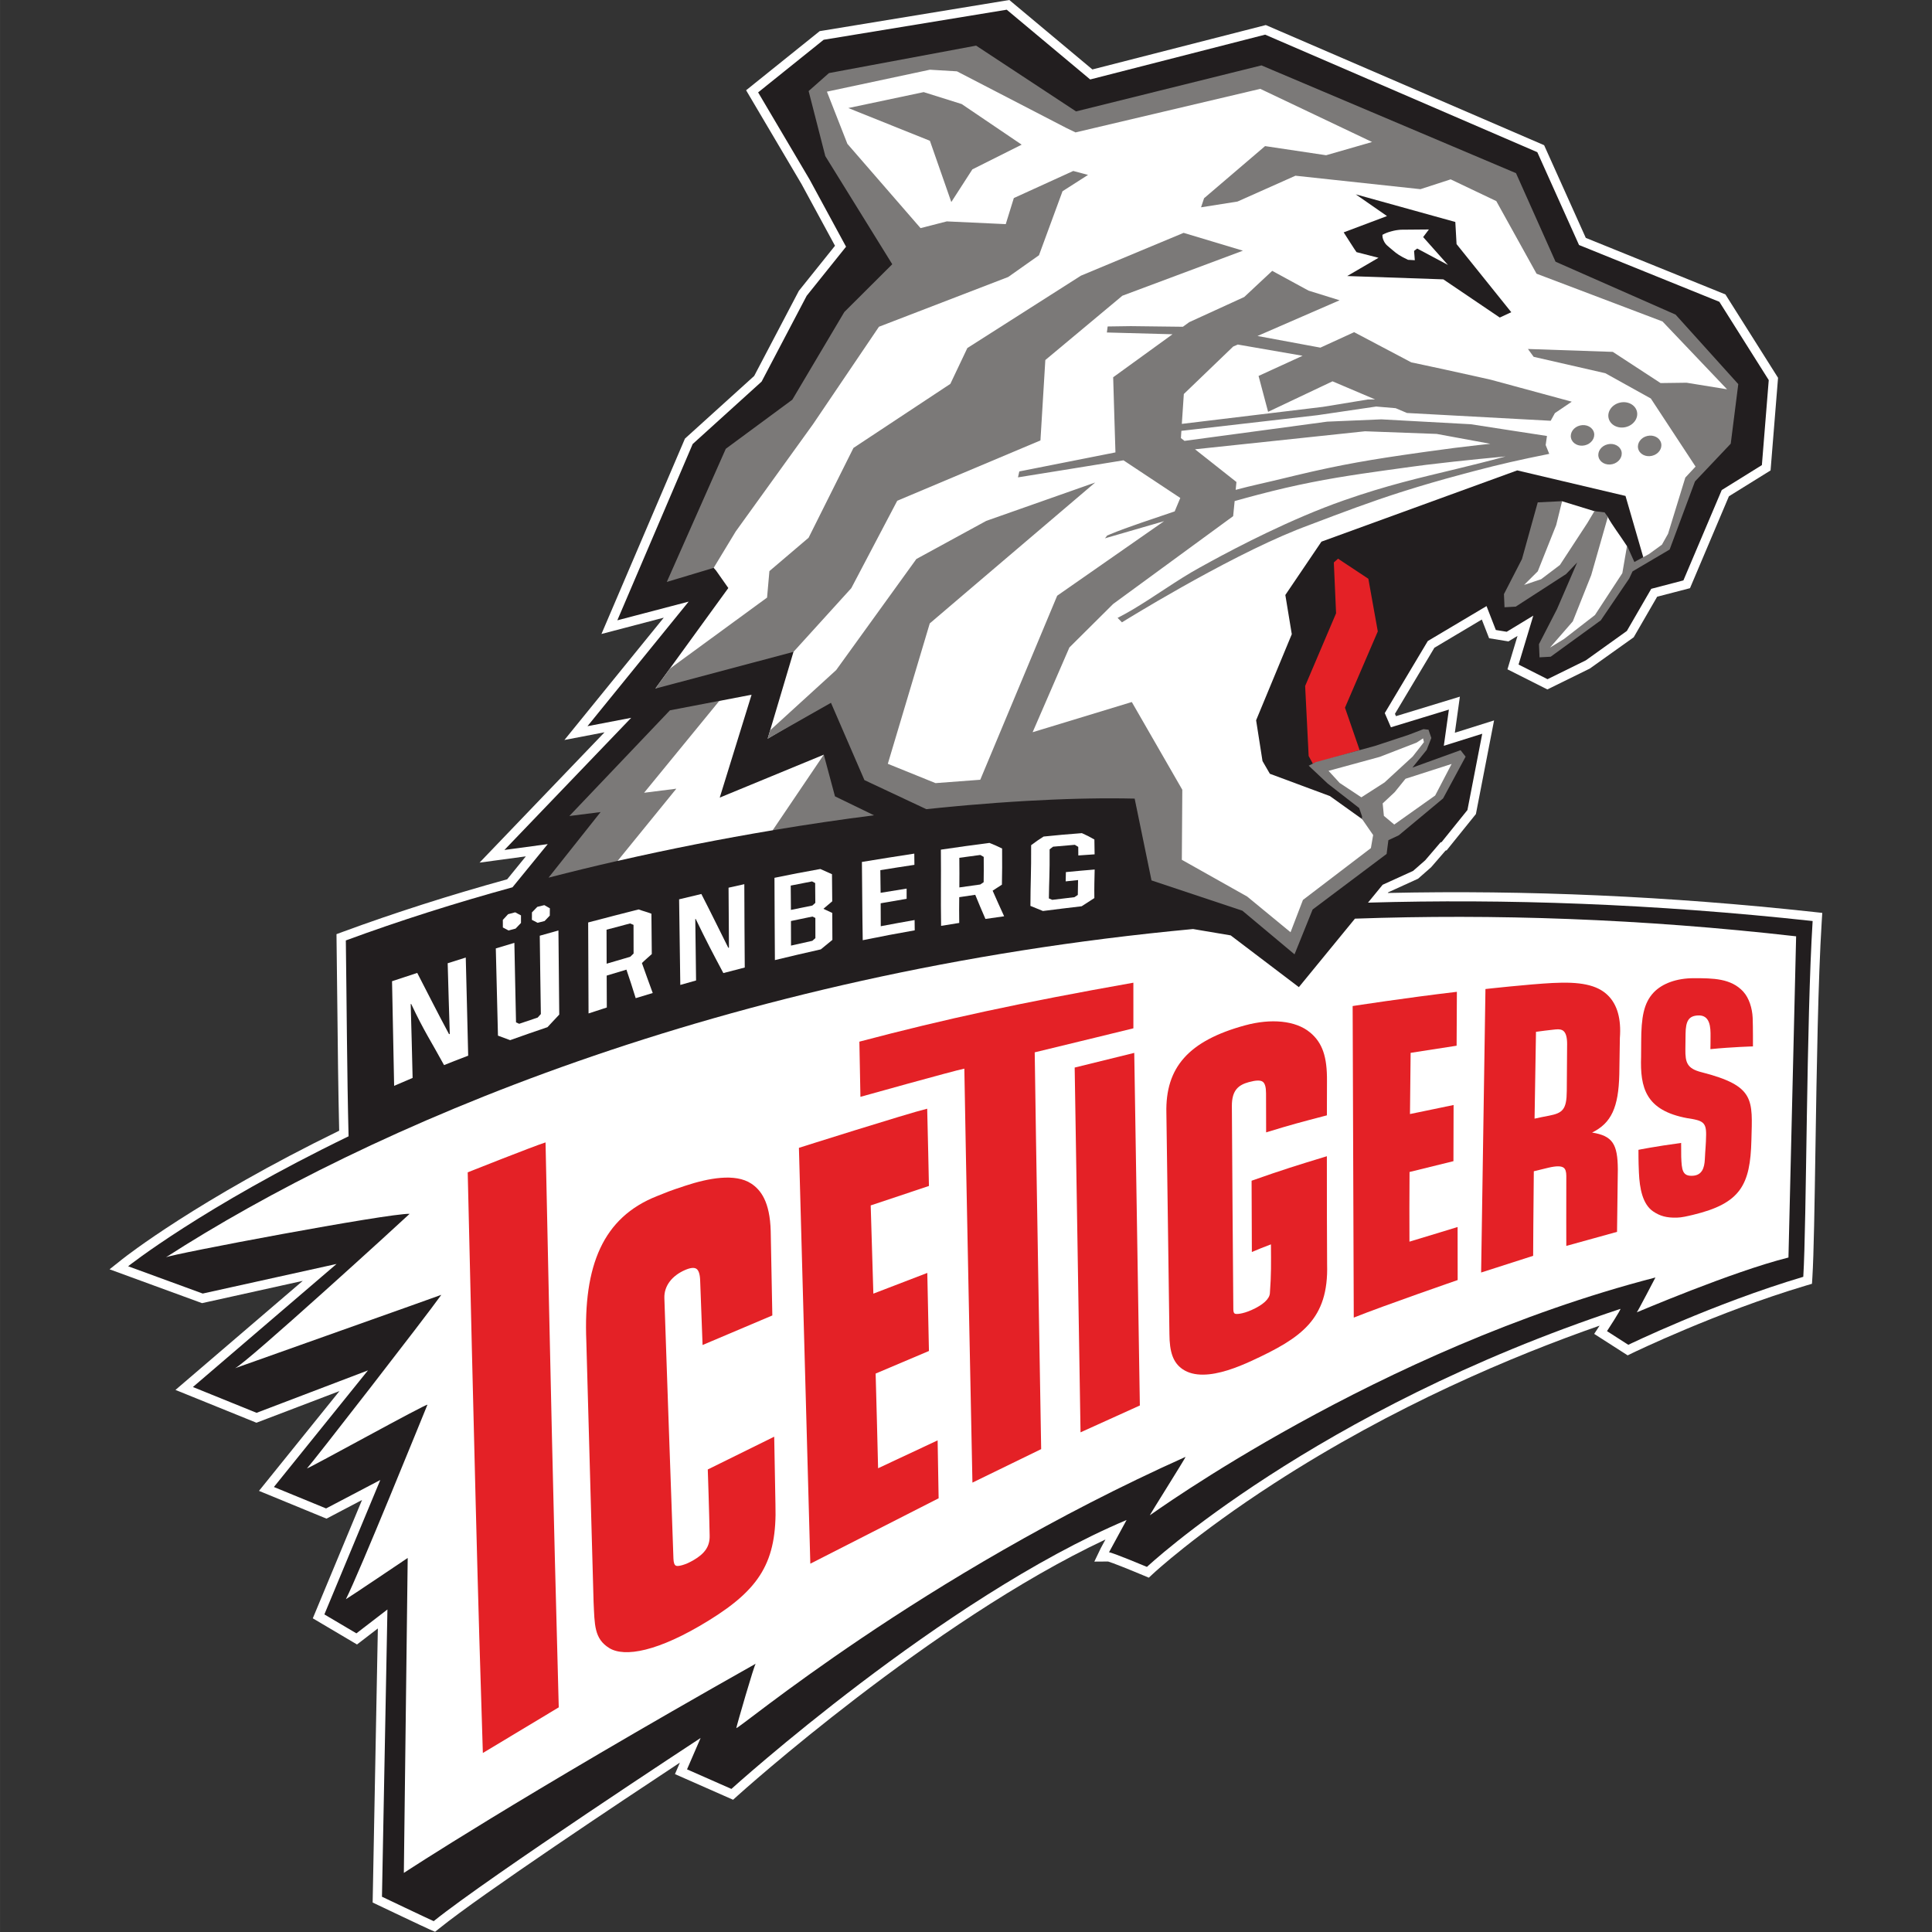 <?xml version="1.0" encoding="UTF-8" standalone="no"?>
<!-- Creator: CorelDRAW 2019 (64-Bit) -->

<svg
   xml:space="preserve"
   width="200"
   height="200"
   version="1.1"
   style="clip-rule:evenodd;fill-rule:evenodd;image-rendering:optimizeQuality;shape-rendering:geometricPrecision;text-rendering:geometricPrecision"
   viewBox="0 0 52.831 52.832"
   id="svg1961"
   sodipodi:docname="logo_NIT.svg"
   inkscape:version="1.1 (c68e22c387, 2021-05-23)"
   xmlns:inkscape="http://www.inkscape.org/namespaces/inkscape"
   xmlns:sodipodi="http://sodipodi.sourceforge.net/DTD/sodipodi-0.dtd"
   xmlns="http://www.w3.org/2000/svg"
   xmlns:svg="http://www.w3.org/2000/svg"><rect x="0" y="0" width="52.831" height="52.832" fill="#333333" stroke="none"/><sodipodi:namedview
   id="namedview1963"
   pagecolor="#ffffff"
   bordercolor="#666666"
   borderopacity="1.0"
   inkscape:pageshadow="2"
   inkscape:pageopacity="0.0"
   inkscape:pagecheckerboard="0"
   inkscape:document-units="mm"
   showgrid="false"
   units="px"
   inkscape:zoom="1.1898842"
   inkscape:cx="309.694"
   inkscape:cy="350.03406"
   inkscape:window-width="1920"
   inkscape:window-height="1017"
   inkscape:window-x="-8"
   inkscape:window-y="-8"
   inkscape:window-maximized="1"
   inkscape:current-layer="Layer_x0020_1" />
 <defs
   id="defs1870">
  <style
   type="text/css"
   id="style1868">
   <![CDATA[
    .fil3 {fill:#E42126}
    .fil2 {fill:#7B7978}
    .fil1 {fill:#221E1F}
    .fil0 {fill:white}
   ]]>
  </style>
 </defs>
 <g
   id="Layer_x0020_1"
   inkscape:label="Layer 1"
   inkscape:groupmode="layer">
  <g
   id="_992017088"
   transform="matrix(0.286,0,0,0.286,2.995,2.826294e-5)">
   <path
   class="fil0"
   d="m 162.93,87.195 c -13.769,-1.501 -27.458,-2.109 -40.715,-1.814 l 0.053,-0.066 2.845,-1.296 1.251,-1.099 1.376,-1.591 0.11,-0.029 2.794,-3.465 1.737,-8.952 -3.751,1.18 0.482,-3.453 -6.11,1.865 -0.098,-0.224 3.771,-6.315 4.534,-2.699 0.698,1.79 1.849,0.301 0.868,-0.525 -0.963,3.193 3.816,1.925 4.054,-1.993 4.201,-2.994 2.243,-3.879 3.14,-0.816 3.721,-8.786 3.983,-2.473 0.715,-8.856 -5.031,-7.971 -13.352,-5.407 -3.984,-8.863 L 110.556,2.395 93.974,6.64 86.032,-1e-4 l -17.901,2.94 -0.23,0.036 -7.036,5.654 5.299,8.97 3.2,5.898 -3.455,4.309 -4.272,8.139 -6.619,5.99 -7.984,18.682 5.958,-1.561 -9.5,11.696 3.837,-0.736 -11.952,12.462 4.427,-0.599 -1.784,2.192 c -5.532,1.528 -10.822,3.221 -15.739,5.032 l -0.581,0.214 0.006,0.62 c 0.03,1.996 0.051,4.042 0.072,6.104 0.042,4.024 0.087,8.178 0.179,12.068 -13.54,6.617 -20.442,12.051 -20.731,12.28 l -1.224,0.974 8.842,3.236 9.628,-2.13 -12.169,10.427 7.742,3.137 7.939,-3.026 -7.695,9.542 6.456,2.655 3.396,-1.784 -4.707,11.314 4.227,2.502 1.993,-1.532 -0.497,26.203 0.509,0.244 c 0.182,0.087 4.43,2.109 4.975,2.347 l 0.485,0.209 0.414,-0.331 c 4.063,-3.28 17.436,-12.175 22.995,-15.845 l -0.474,1.099 5.559,2.452 0.423,-0.382 c 0.191,-0.173 18.5,-16.662 35.182,-24.503 -0.295,0.539 -0.423,0.777 -0.459,0.849 l -0.605,1.266 1.317,-0.009 c 0.4,0.113 2.02,0.76 3.367,1.326 l 0.524,0.22 0.417,-0.387 c 0.039,-0.039 4.054,-3.774 11.57,-8.636 11.472,-7.421 22.902,-12.211 31.113,-15.074 -0.009,0.015 -0.021,0.033 -0.03,0.048 l -0.486,0.739 3.201,2.053 0.441,-0.215 c 0.079,-0.038 8.123,-3.929 16.596,-6.455 l 0.586,-0.173 0.039,-0.611 c 0.137,-2.199 0.209,-6.906 0.294,-12.36 0.119,-7.588 0.255,-16.191 0.599,-21.655 l 0.053,-0.837 -0.833,-0.091 z"
   id="path1873" />
   <path
   class="fil1"
   d="m 120.33,86.303 1.397,-1.707 2.913,-1.326 1.156,-1.013 1.469,-1.716 0.098,-0.024 2.472,-3.068 1.415,-7.293 -3.673,1.153 0.485,-3.462 -5.544,1.692 -0.587,-1.358 4.114,-6.89 5.616,-3.34 0.89,2.285 1.04,0.17 2.542,-1.543 -1.409,4.677 2.77,1.4 3.661,-1.802 3.923,-2.809 2.333,-4.03 3.074,-0.804 3.665,-8.639 3.839,-2.386 0.656,-8.127 -4.722,-7.487 -13.418,-5.43 -3.988,-8.875 L 110.492,3.313 93.764,7.598 85.784,0.928 68.279,3.803 62.014,8.834 l 4.921,8.329 3.486,6.426 -3.765,4.695 -4.308,8.201 -6.592,5.971 -7.204,16.855 6.819,-1.787 -9.673,11.91 4.18,-0.801 -12.122,12.636 4.141,-0.56 -3.369,4.129 c -5.407,1.486 -10.769,3.179 -15.935,5.082 0.083,6.113 0.11,12.72 0.262,18.727 C 8.906,115.409 1.777,121.073 1.777,121.073 l 7.132,2.609 12.797,-2.83 -13.734,11.767 6.086,2.467 10.65,-4.057 -8.993,11.15 4.99,2.05 5.183,-2.72 -5.347,12.852 3.062,1.811 2.967,-2.282 -0.522,27.464 c 0,0 4.406,2.1 4.945,2.336 5.243,-4.23 25.522,-17.514 25.522,-17.514 l -1.299,3 4.243,1.871 c 0,0 20.186,-18.273 37.786,-25.715 0.012,-0.003 -1.588,2.898 -1.681,3.089 0.295,0 3.626,1.397 3.626,1.397 0,0 15.98,-14.984 45.261,-24.667 0.149,-0.051 -1.273,2.124 -1.273,2.124 l 2.038,1.308 c 0,0 8.09,-3.929 16.73,-6.503 0.319,-5.16 0.296,-24.523 0.894,-34.017 -15.208,-1.657 -29.382,-2.139 -42.514,-1.758 l 10e-4,-10e-4 z"
   id="path1875" />
   <path
   class="fil0"
   d="m 48.581,82.315 c 5.014,-1.147 9.992,-2.122 14.824,-2.929 l 2.898,-1.504 1.183,-2.413 0.638,-1.209 0.167,-2.1 -9.947,4.102 3.044,-9.836 -3.083,0.593 -3.545,1.969 -2.237,2.285 -2.413,4.659 0.468,0.736 -2.21,2.818 0.214,2.83 z"
   id="path1877" />
   <path
   class="fil2"
   d="m 73.092,77.953 -3.73,-1.811 -1.069,-3.986 -4.886,7.227 c 3.31,-0.554 6.548,-1.031 9.685,-1.43 z"
   id="path1879" />
   <path
   class="fil2"
   d="m 41.977,83.916 c 2.201,-0.569 4.406,-1.105 6.604,-1.606 l 5.613,-6.9 -3.083,0.39 7.194,-8.788 -4.725,0.906 -9.616,10.105 2.988,-0.378 -4.976,6.271 z"
   id="path1881" />
   <path
   class="fil0"
   d="m 145.626,54.138 c -0.125,0.14 -3.122,4.93 -3.122,4.93 l -5.056,3.542 0.935,-2.645 2.742,-7.016 -1.371,1.326 -5.219,2.437 1.583,-3.253 2.761,-5.535 3.176,0.977 c 0,0 1.067,0.387 1.186,0.515 0.435,0.799 1.12,1.68 1.832,2.774 0.23,0.441 0.566,1.942 0.554,1.947 v 0.001 z"
   id="path1883" />
   <path
   class="fil0"
   d="M 149.676,30.251 137.477,25.315 132.844,17.233 109.811,6.937 92.523,10.816 82.973,4.527 68.897,7.151 l -1.942,1.719 2.285,5.226 8.038,9.934 -6.909,5.964 -4.975,8.389 -6.36,4.695 -3.307,8.883 2.267,2.597 1.171,1.665 -6.977,9.613 10.597,-5.791 2.613,2.273 -2.473,8.311 6.286,-3.715 5.106,8.058 5.174,1.26 c 4.391,-0.426 8.651,-1.028 12.336,-1.129 l 6.244,-0.158 2.374,2.184 0.066,2.261 0.998,3.316 7.069,4.215 4.704,4.195 1.68,-4.186 7.063,-5.332 0.221,-1.505 -5.559,-3.977 -5.743,-2.133 -0.704,-1.215 -0.611,-3.9 3.411,-8.231 -0.617,-3.748 3.453,-5.1 18.72,-6.813 10.352,2.442 1.746,6.021 2.378,-1.028 2.453,-6.432 3.397,-3.655 0.629,-5.568 -5.876,-6.506 z"
   id="path1885" />
   <polygon
   class="fil2"
   points="96.842,28.275 89.475,34.425 89.008,42.111 75.316,47.879 70.922,56.237 65.396,62.326 52.19,65.839 53.567,63.938 62.869,57.137 63.093,54.605 66.838,51.417 71.13,42.828 80.392,36.705 82.019,33.278 92.88,26.358 102.696,22.265 108.368,23.969 "
   id="polygon1887" />
   <polygon
   class="fil2"
   points="81.48,9.95 87.212,13.832 82.499,16.194 80.485,19.318 78.439,13.462 70.636,10.33 77.843,8.808 "
   id="polygon1889" />
   <path
   class="fil2"
   d="m 147.029,41.685 c 0.607,-0.144 1.2,0.163 1.326,0.688 0.125,0.524 -0.264,1.067 -0.871,1.209 -0.605,0.147 -1.2,-0.163 -1.326,-0.688 -0.125,-0.524 0.263,-1.067 0.87,-1.209 z"
   id="path1891" />
   <path
   class="fil2"
   d="m 143.24,42.483 c 0.603,-0.145 1.197,0.163 1.325,0.685 0.126,0.528 -0.265,1.07 -0.869,1.213 -0.608,0.143 -1.201,-0.163 -1.326,-0.689 -0.124,-0.524 0.262,-1.065 0.871,-1.209 z"
   id="path1893" />
   <path
   class="fil2"
   d="m 140.607,40.681 c 0.609,-0.145 1.202,0.163 1.33,0.689 0.125,0.524 -0.266,1.067 -0.871,1.209 -0.607,0.145 -1.2,-0.163 -1.326,-0.689 -0.127,-0.524 0.262,-1.067 0.867,-1.209 z"
   id="path1895" />
   <path
   class="fil2"
   d="m 144.406,38.498 c 0.747,-0.179 1.478,0.203 1.635,0.846 0.152,0.646 -0.327,1.313 -1.072,1.492 -0.747,0.179 -1.48,-0.202 -1.636,-0.848 -0.154,-0.644 0.326,-1.312 1.073,-1.49 z"
   id="path1897" />
   <polygon
   class="fil2"
   points="110.14,6.252 134.478,16.556 138.259,25.023 149.735,30.081 155.731,36.728 155.01,42.421 151.59,46.034 149.168,52.543 145.621,54.634 145.304,55.311 142.587,59.312 137.795,62.791 136.728,62.851 136.674,61.591 138.399,58.237 140.327,53.779 139.266,54.891 134.449,58.004 133.38,58.063 133.326,56.803 135.051,53.449 136.556,48.033 138.885,47.92 138.321,50.205 136.561,54.625 135.253,55.928 136.88,55.382 138.677,54.021 141.295,50.017 141.977,48.873 142.948,48.992 143.261,49.422 141.67,54.993 139.909,59.413 137.73,61.919 139.075,61.093 142.024,58.808 144.644,54.804 145.096,52.182 145.797,53.735 147.19,52.978 148.429,52.081 149.017,51.035 150.667,45.662 151.647,44.613 147.369,38.102 143.017,35.685 136.165,34.117 135.62,33.368 143.733,33.644 148.3,36.627 150.787,36.594 154.657,37.222 148.484,30.736 136.443,26.17 132.593,19.226 128.23,17.149 125.34,18.088 113.39,16.801 107.85,19.27 104.364,19.822 104.653,18.955 110.486,13.97 116.322,14.843 120.716,13.577 110.027,8.495 92.362,12.66 91.462,12.225 81.023,6.82 78.437,6.666 68.592,8.764 70.549,13.754 77.544,21.812 80.052,21.168 85.691,21.43 86.463,18.937 92.144,16.347 93.559,16.723 91.119,18.284 88.867,24.407 85.929,26.482 73.567,31.242 67.257,40.568 59.875,50.81 57.763,54.296 53.282,55.642 58.922,42.911 65.282,38.217 70.257,29.831 74.839,25.264 68.437,14.924 66.843,8.707 68.786,6.988 82.858,4.363 92.412,10.652 "
   id="polygon1899" />
   <path
   class="fil1"
   d="m 119.155,18.582 9.521,2.642 0.119,2.116 5.231,6.512 -1.099,0.51 -5.398,-3.652 -9.188,-0.317 2.991,-1.745 c 0,0 -2.059,-0.528 -2.103,-0.54 -0.03,-0.009 -1.227,-1.891 -1.227,-1.891 l 4.141,-1.558 z"
   id="path1901" />
   <path
   class="fil0"
   d="m 125.6,22.667 2.371,2.666 -2.94,-1.57 -0.298,0.227 0.069,0.89 -0.649,-0.037 c -0.742,-0.349 -1.079,-0.579 -1.457,-0.912 -0.47,-0.411 -0.682,-0.51 -0.861,-0.905 -0.101,-0.218 -0.131,-0.349 -0.128,-0.575 0.286,-0.152 0.471,-0.227 0.814,-0.322 0.351,-0.096 0.566,-0.135 0.947,-0.165 l 2.681,-0.023 -0.548,0.727 z"
   id="path1903" />
   <polygon
   class="fil3"
   points="114.653,72.285 115.052,73.015 119.527,71.722 118.126,67.665 121.264,60.372 120.361,55.338 117.462,53.419 117.06,53.779 117.275,58.639 114.317,65.591 "
   id="polygon1905" />
   <path
   class="fil2"
   d="m 120.314,38.197 -4.308,0.706 -13.48,1.627 0.191,-2.857 4.722,-4.541 0.366,-0.157 0.072,-0.032 6.196,1.074 -4.21,1.928 0.912,3.432 6.158,-2.917 1.394,0.593 2.678,1.138 -0.691,0.006 z m -0.274,3.039 v 0 l 6.855,0.253 5.13,0.945 c -0.393,0.039 -0.786,0.083 -1.183,0.126 -1.474,0.161 -2.994,0.357 -4.862,0.619 -0.241,0.034 -0.473,0.066 -0.703,0.099 -4.552,0.643 -7.439,1.12 -11.827,2.169 -0.307,0.074 -0.622,0.149 -0.944,0.228 -1.894,0.465 -3.352,0.76 -4.832,1.162 l 0.074,-0.751 -3.959,-3.128 16.25,-1.722 z m 19.763,-2.83 v 0 l -5.546,-1.505 -2.188,-0.593 c 0,0 -1.867,-0.425 -4.334,-0.961 -0.063,-0.016 -0.128,-0.03 -0.191,-0.043 -0.387,-0.083 -0.786,-0.169 -1.195,-0.256 -0.17,-0.039 -0.34,-0.074 -0.509,-0.11 -0.214,-0.045 -0.429,-0.092 -0.646,-0.138 -0.242,-0.051 -0.483,-0.101 -0.727,-0.152 l -5.466,-2.887 -3.226,1.478 -6.015,-1.114 4.361,-1.897 3.489,-1.517 -2.97,-0.924 -3.471,-1.889 -2.678,2.5 -5.264,2.409 -0.599,0.436 -4.987,-0.06 -2.208,0.032 -0.074,0.575 6.277,0.17 -5.675,4.112 0.107,3.592 0.11,3.592 -9.193,1.82 -0.125,0.566 5.044,-0.812 5.043,-0.817 2.252,1.493 3.179,2.106 -0.438,1.048 -0.098,0.236 c -1.984,0.681 -4.513,1.495 -6.152,2.18 -0.11,0.045 -0.214,0.09 -0.316,0.135 -0.012,0 -0.03,0.086 -0.206,0.262 0,0 2.285,-0.667 5.095,-1.478 0.184,-0.056 0.376,-0.11 0.566,-0.163 l -10.221,7.126 -7.355,17.597 -4.278,0.322 -4.561,-1.847 4.01,-13.424 3.53,-3.011 3.533,-3.009 8.752,-7.451 -10.411,3.667 -6.685,3.647 -7.668,10.62 -6.312,5.756 -0.238,0.807 6.053,-3.435 3.2,7.391 5.919,2.78 c 0.459,-0.048 0.911,-0.096 1.364,-0.14 0.074,-0.009 0.149,-0.015 0.224,-0.021 0.363,-0.035 0.724,-0.071 1.082,-0.104 0.113,-0.012 0.226,-0.021 0.34,-0.032 0.333,-0.03 0.667,-0.06 1.001,-0.09 0.098,-0.009 0.2,-0.018 0.298,-0.024 0.858,-0.074 1.701,-0.143 2.529,-0.202 0.087,-0.006 0.17,-0.012 0.253,-0.015 0.327,-0.024 0.649,-0.048 0.971,-0.068 0.116,-0.009 0.227,-0.015 0.34,-0.021 0.304,-0.021 0.608,-0.038 0.909,-0.056 0.101,-0.006 0.203,-0.012 0.304,-0.018 0.792,-0.045 1.567,-0.083 2.329,-0.116 0.093,-0.003 0.188,-0.009 0.28,-0.012 0.283,-0.012 0.566,-0.021 0.846,-0.033 0.114,-0.003 0.23,-0.009 0.34,-0.012 0.271,-0.009 0.542,-0.015 0.807,-0.024 0.101,-0.003 0.203,-0.006 0.301,-0.009 0.355,-0.006 0.706,-0.015 1.055,-0.021 h 0.012 c 0.352,-0.006 0.697,-0.012 1.04,-0.015 h 0.292 c 0.244,-0.003 0.488,-0.003 0.727,-0.003 h 0.334 c 0.235,0.003 0.468,0.003 0.697,0.006 0.098,0 0.197,0.003 0.292,0.003 0.322,0.003 0.638,0.009 0.951,0.018 l 1.611,7.82 8.688,2.896 4.987,4.173 1.731,-4.287 7.075,-5.314 0.074,-0.587 0.095,-0.727 0.999,-0.47 4.23,-3.521 2.154,-3.995 -0.483,-0.62 -4.603,1.665 1.362,-1.689 0.447,-1.141 -0.271,-0.792 -0.483,-0.054 -1.433,0.548 -3.217,1.061 -5.625,1.537 -0.697,0.349 1.814,1.707 3.012,2.341 0.277,0.807 -0.026,0.208 1.084,1.567 -0.178,1.031 -0.036,0.217 -6.498,4.957 -1.185,3.089 -4.144,-3.411 -6.25,-3.515 0.045,-6.697 -4.829,-8.389 -9.483,2.887 3.516,-8.105 4.185,-4.159 11.472,-8.395 0.143,-1.442 1.121,-0.311 c 0.375,-0.104 0.741,-0.201 1.099,-0.294 3.763,-0.989 6.605,-1.513 9.971,-2.014 1.442,-0.214 2.982,-0.423 4.731,-0.664 0.438,-0.06 0.905,-0.122 1.388,-0.182 3.385,-0.418 7.582,-0.802 7.594,-0.802 -1.748,0.475 -3.282,0.852 -4.733,1.204 -3.554,0.858 -6.563,1.54 -10.733,2.997 -5.034,1.758 -10.305,4.525 -12.688,5.824 -0.551,0.297 -0.947,0.518 -1.15,0.632 -2.046,1.123 -4.224,2.722 -6.339,3.977 -0.489,0.289 -0.974,0.557 -1.454,0.801 l 0.417,0.426 c 0,0 9.658,-6.013 16.689,-8.833 0.226,-0.092 0.449,-0.179 0.67,-0.262 0.182,-0.069 0.358,-0.138 0.536,-0.202 3.343,-1.273 5.866,-2.217 8.663,-3.116 0.149,-0.048 0.295,-0.092 0.444,-0.14 1.638,-0.519 3.387,-1.03 5.457,-1.584 0.429,-0.117 0.834,-0.224 1.222,-0.326 2.535,-0.667 4.31,-1.069 7.173,-1.644 v -0.004 l -0.34,-0.839 0.113,-0.79 0.013,-0.077 -3.64,-0.56 -3.643,-0.563 -8.556,-0.467 -5.177,0.219 -5.389,0.728 -8.255,1.111 -0.34,-0.265 v -0.032 l 0.042,-0.662 13.007,-1.496 5.618,-0.828 1.862,0.158 1.084,0.458 13.74,0.745 0.327,-0.593 0.075,-0.138 1.615,-1.095 z"
   id="path1907" />
   <polygon
   class="fil0"
   points="121.731,76.817 121.846,78.009 122.836,78.837 126.75,76.06 128.323,73.043 123.914,74.461 122.88,75.741 "
   id="polygon1909" />
   <polygon
   class="fil0"
   points="117.615,74.859 119.691,76.235 121.902,74.817 124.597,72.339 125.673,70.963 125.593,70.596 124.979,71.001 121.445,72.369 116.554,73.704 "
   id="polygon1911" />
   <path
   class="fil0"
   d="m 32.331,92.099 c 0.066,2.622 0.122,4.084 0.2,6.756 -0.027,0.012 -0.042,0.015 -0.068,0.027 -1.209,-2.252 -1.841,-3.539 -3.042,-5.856 -0.959,0.313 -1.442,0.47 -2.41,0.792 0.065,3.334 0.137,6.667 0.2,10.004 0.715,-0.313 1.066,-0.462 1.767,-0.757 -0.06,-2.818 -0.101,-3.965 -0.182,-7.06 0.018,-0.006 0.027,-0.009 0.045,-0.015 1.263,2.675 1.903,3.566 3.143,5.848 0.932,-0.372 1.394,-0.551 2.308,-0.899 -0.083,-3.122 -0.143,-6.262 -0.232,-9.384 -0.674,0.206 -1.052,0.331 -1.728,0.545 z"
   id="path1913" />
   <path
   class="fil0"
   d="m 49.785,91.482 c -0.903,0.265 -1.353,0.396 -2.255,0.661 -0.003,-1.278 -0.006,-1.936 -0.009,-3.25 0.9,-0.244 1.35,-0.363 2.252,-0.599 0.131,0.054 0.2,0.081 0.328,0.137 0.003,1.108 0.006,1.662 0.006,2.741 -0.125,0.122 -0.194,0.185 -0.322,0.31 z m 2.062,-0.26 v 0 c -0.012,-1.528 -0.021,-2.308 -0.036,-3.858 -0.471,-0.182 -0.78,-0.247 -1.227,-0.408 -1.719,0.438 -2.866,0.727 -4.82,1.245 0.015,2.898 0.024,5.8 0.036,8.699 0.697,-0.23 1.046,-0.343 1.746,-0.569 -0.006,-1.221 -0.009,-1.838 -0.012,-3.05 0.754,-0.229 1.132,-0.342 1.889,-0.569 0.36,1.087 0.554,1.632 0.885,2.728 0.658,-0.202 0.983,-0.301 1.629,-0.494 -0.417,-1.132 -0.625,-1.716 -1.034,-2.863 0.313,-0.316 0.614,-0.551 0.945,-0.861 z"
   id="path1915" />
   <path
   class="fil0"
   d="m 59.187,84.877 c 0.015,2.234 0.03,3.455 0.038,5.729 -0.023,0.006 -0.035,0.012 -0.062,0.018 -1.016,-2.029 -1.537,-3.119 -2.577,-5.145 -0.852,0.2 -1.278,0.301 -2.127,0.509 0.045,2.729 0.075,5.458 0.114,8.186 0.605,-0.173 0.905,-0.259 1.507,-0.426 -0.035,-2.308 -0.035,-3.396 -0.075,-5.877 0.015,-0.003 0.024,-0.006 0.039,-0.009 1.078,2.228 1.593,3.199 2.645,5.178 0.823,-0.215 1.243,-0.325 2.047,-0.531 -0.027,-3.026 -0.027,-4.847 -0.042,-7.969 -0.587,0.128 -0.897,0.197 -1.508,0.337 z"
   id="path1917" />
   <g
   id="g1921">
    <path
   class="fil0"
   d="m 67.197,89.956 c -0.826,0.181 -1.233,0.271 -2.038,0.456 -0.006,-0.92 -0.006,-1.406 -0.006,-2.35 0.81,-0.17 1.218,-0.256 2.05,-0.426 0.113,0.054 0.17,0.081 0.283,0.134 0,0.778 0,1.174 0.004,1.927 -0.117,0.104 -0.176,0.155 -0.292,0.26 h 3e-4 z m -2.065,-5.282 v 0 c 0.807,-0.164 1.212,-0.241 2.038,-0.399 0.119,0.063 0.178,0.095 0.297,0.158 0.006,0.774 0.012,1.192 0.015,1.897 -0.114,0.101 -0.17,0.152 -0.283,0.253 -0.831,0.164 -1.239,0.247 -2.05,0.417 -0.003,-0.882 -0.009,-1.388 -0.018,-2.327 z m 3.122,2.222 v 0 c 0.337,-0.292 0.507,-0.435 0.846,-0.718 -0.003,-0.971 -0.015,-1.57 -0.024,-2.592 -0.45,-0.205 -0.674,-0.304 -1.114,-0.497 -1.796,0.322 -2.666,0.488 -4.385,0.843 0.018,3.068 0.015,4.927 0.041,7.867 1.716,-0.414 2.583,-0.617 4.388,-1.025 0.438,-0.36 0.661,-0.539 1.108,-0.906 -0.009,-0.989 -0.009,-1.531 -0.012,-2.58 -0.342,-0.158 -0.512,-0.235 -0.849,-0.393 l -5e-4,5e-4 z"
   id="path1919" />
   </g>
   <path
   class="fil0"
   d="m 73.74,88.561 c -0.006,-0.855 -0.006,-1.314 -0.009,-2.195 0.992,-0.176 1.489,-0.26 2.482,-0.426 v -0.977 c -0.995,0.158 -1.492,0.239 -2.487,0.403 -0.006,-0.799 -0.015,-1.269 -0.027,-2.166 1.302,-0.211 1.966,-0.313 3.259,-0.509 -0.006,-0.459 -0.009,-0.676 -0.012,-1.073 -1.987,0.304 -3.015,0.471 -5.008,0.796 0.035,2.884 0.03,4.799 0.078,7.483 1.993,-0.405 2.994,-0.593 4.972,-0.945 -0.006,-0.384 -0.009,-0.584 -0.012,-0.983 -1.287,0.226 -1.94,0.345 -3.236,0.592 z"
   id="path1923" />
   <g
   id="g1927">
    <path
   class="fil0"
   d="m 83.578,84.351 c -0.131,0.087 -0.197,0.131 -0.328,0.22 -0.801,0.111 -1.198,0.164 -1.996,0.28 0.009,-1.043 0.009,-1.567 -0.003,-2.833 0.801,-0.111 1.2,-0.164 2.005,-0.271 0.131,0.074 0.197,0.11 0.328,0.184 0.009,1.138 0.006,1.534 -0.006,2.419 v -5e-4 z m 1.746,0.233 v 0 c 0.024,-1.245 0.03,-1.951 0.018,-3.453 -0.482,-0.238 -0.727,-0.343 -1.209,-0.536 -1.865,0.241 -2.797,0.372 -4.645,0.644 0.027,2.812 -0.023,4.558 0.021,7.287 0.694,-0.113 1.039,-0.17 1.734,-0.28 -0.015,-0.974 -0.009,-1.477 0,-2.463 0.613,-0.092 0.917,-0.137 1.531,-0.227 0.381,0.921 0.569,1.383 0.974,2.309 0.715,-0.104 1.072,-0.158 1.788,-0.256 -0.459,-0.995 -0.671,-1.48 -1.099,-2.448 0.355,-0.233 0.533,-0.345 0.888,-0.575 z"
   id="path1925" />
   </g>
   <path
   class="fil0"
   d="m 94.194,83.138 c -1.102,0.092 -1.65,0.14 -2.753,0.247 -0.006,0.354 -0.012,0.53 -0.021,0.887 0.473,-0.05 0.712,-0.077 1.185,-0.125 -0.012,0.557 -0.021,0.84 -0.024,1.423 -0.131,0.087 -0.197,0.128 -0.327,0.215 -0.849,0.098 -1.27,0.149 -2.115,0.253 -0.128,-0.053 -0.194,-0.08 -0.325,-0.137 0.021,-1.832 0.087,-2.225 0.071,-4.689 0.131,-0.104 0.197,-0.155 0.325,-0.256 0.837,-0.078 1.251,-0.113 2.085,-0.181 0.131,0.077 0.197,0.116 0.328,0.199 0.003,0.319 0.006,0.593 0.006,0.82 0.622,-0.048 0.935,-0.068 1.558,-0.107 -0.003,-0.393 -0.012,-0.909 -0.021,-1.418 -0.48,-0.274 -0.718,-0.396 -1.194,-0.608 -1.46,0.11 -2.193,0.176 -3.662,0.325 -0.476,0.3 -0.715,0.468 -1.192,0.825 0.015,2.675 -0.065,3.551 -0.068,5.806 0.474,0.194 0.715,0.289 1.195,0.488 1.475,-0.188 2.214,-0.277 3.703,-0.453 0.482,-0.319 0.727,-0.476 1.215,-0.783 -0.015,-1.162 0.009,-1.671 0.03,-2.732 h -5e-4 z"
   id="path1929" />
   <path
   class="fil0"
   d="m 41.136,89.468 c 0.033,2.943 0.062,4.495 0.104,7.489 -0.122,0.134 -0.182,0.202 -0.304,0.337 -0.76,0.256 -1.004,0.331 -1.767,0.595 -0.122,-0.053 -0.181,-0.08 -0.303,-0.134 -0.06,-3.033 -0.104,-4.626 -0.158,-7.605 -0.688,0.203 -1.084,0.328 -1.775,0.533 0.062,2.779 0.14,5.559 0.206,8.339 0.467,0.176 0.7,0.259 1.165,0.432 1.439,-0.512 2.151,-0.76 3.569,-1.242 0.45,-0.482 0.673,-0.724 1.126,-1.204 -0.03,-3.217 -0.054,-4.874 -0.078,-8.043 -0.676,0.188 -1.105,0.31 -1.784,0.503 z"
   id="path1931" />
   <path
   class="fil0"
   d="m 37.657,88.706 c 0.184,0.098 0.277,0.149 0.462,0.244 l 0.033,0.018 0.673,-0.181 0.515,-0.539 V 87.526 L 39.29,87.499 C 39.102,87.401 39.007,87.35 38.82,87.249 l -0.033,-0.018 -0.679,0.179 -0.504,0.548 0.003,0.721 0.051,0.027 z"
   id="path1933" />
   <path
   class="fil0"
   d="m 40.899,88.218 0.032,0.015 0.668,-0.17 0.495,-0.518 v -0.038 c 0,-0.241 0.003,-0.36 0.006,-0.605 v -0.057 l -0.048,-0.027 c -0.179,-0.101 -0.268,-0.152 -0.447,-0.256 l -0.033,-0.018 -0.67,0.164 -0.515,0.53 -0.003,0.712 0.051,0.027 c 0.188,0.095 0.28,0.146 0.465,0.241 z"
   id="path1935" />
   <path
   class="fil0"
   d="m 119.079,87.837 -5.362,6.548 -6.519,-4.948 -3.599,-0.608 c -45.084,4.215 -79.031,19.042 -98.211,31.39 0.459,-0.295 21.321,-4.233 23.305,-4.159 -0.849,0.81 -15.595,14.267 -16.689,14.761 0.47,-0.176 19.745,-7.007 19.718,-7.016 -1.46,2.064 -12.348,16.081 -12.846,16.599 0.194,-0.003 11.517,-6.265 11.519,-6.089 -0.575,1.394 -6.512,16.065 -7.796,18.592 0.256,-0.134 5.91,-3.944 5.91,-3.944 l -0.369,30.115 c 0,0 10.781,-7.108 33.645,-20.004 -0.114,0 -1.856,6.038 -1.856,6.152 0.114,0.23 17.577,-14.55 42.949,-25.927 0.047,0.048 -3.483,5.619 -3.402,5.58 0,0.033 21.765,-15.86 48.334,-22.733 0,0 -1.68,3.229 -1.781,3.331 -0.008,0.018 9.048,-3.873 14.5,-5.24 l 0.733,-30.711 c -14.845,-1.692 -28.933,-2.157 -42.183,-1.689 l -5e-4,0.001 z"
   id="path1937" />
   <path
   class="fil3"
   d="m 42.579,149.007 c -0.328,-12.727 -0.891,-39.776 -0.891,-39.776 -1.135,0.354 -7.442,2.86 -7.442,2.86 0,0 0.691,30.213 1.111,44.542 0.107,3.643 0.337,10.978 0.337,10.978 l 7.257,-4.364 c 0,0 -0.247,-9.336 -0.372,-14.24 z"
   id="path1939" />
   <path
   class="fil3"
   d="m 63.551,137.369 -6.351,3.134 c 0,0 0.143,4.162 0.179,6.34 0.018,0.992 -0.432,1.695 -1.582,2.354 -0.807,0.462 -1.442,0.587 -1.629,0.512 -0.164,-0.063 -0.238,-0.316 -0.251,-0.679 -0.244,-6.59 -0.867,-24.905 -0.867,-24.905 -0.045,-1.212 0.783,-2.175 1.969,-2.69 0.503,-0.22 0.87,-0.262 1.085,-0.125 0.22,0.14 0.342,0.504 0.366,1.079 0.086,2.297 0.232,6.214 0.232,6.214 l 6.67,-2.827 -0.155,-8.067 c -0.078,-2.833 -0.96,-3.941 -1.856,-4.537 -1.546,-1.025 -4.144,-0.51 -6.31,0.202 -1.659,0.548 -1.618,0.56 -2.717,0.995 -5.163,2.043 -7.039,6.64 -6.747,13.873 0.238,8.663 0.447,16.271 0.694,24.934 0.104,2.159 0.042,3.509 1.505,4.406 1.445,0.887 4.632,0.372 9.506,-2.639 4.877,-3.012 6.545,-5.61 6.378,-11.106 -0.039,-2.219 -0.119,-6.467 -0.119,-6.467 l -5e-4,-4e-4 z"
   id="path1941" />
   <polygon
   class="fil3"
   points="92.281,102.074 92.841,136.952 98.513,134.384 97.977,100.671 "
   id="polygon1943" />
   <path
   class="fil3"
   d="m 114.778,98.711 c -1.382,-1.144 -3.727,-1.344 -6.194,-0.676 -5.425,1.475 -7.644,4.04 -7.534,8.392 l 0.084,6.08 c 0.072,5.07 0.14,9.977 0.206,15.029 0.008,1.734 0.343,2.756 1.272,3.387 0.548,0.369 1.218,0.518 1.945,0.512 1.496,-0.006 3.223,-0.667 4.63,-1.314 4.781,-2.204 7.379,-3.98 7.23,-9.226 -0.018,-3.03 -0.026,-6.31 -0.023,-10.027 v -0.316 l -0.301,0.092 c -2.574,0.783 -4.078,1.254 -6.741,2.196 l -0.155,0.053 v 0.167 c 0.009,2.55 0.012,3.837 0.024,6.306 v 0.343 l 0.864,-0.358 c 0.236,-0.095 0.718,-0.274 0.962,-0.372 0.012,1.829 0.033,2.91 -0.101,4.677 -0.039,0.531 -0.623,1.099 -1.764,1.606 -0.87,0.384 -1.477,0.414 -1.591,0.337 -0.036,-0.021 -0.14,-0.089 -0.14,-0.387 -0.053,-6.253 -0.098,-12.616 -0.14,-19.453 -0.009,-1.531 0.643,-2.026 1.623,-2.294 0.691,-0.188 1.12,-0.197 1.34,-0.027 0.203,0.158 0.304,0.518 0.304,1.105 l 0.009,3.729 0.301,-0.092 c 1.996,-0.617 3.211,-0.935 5.052,-1.418 l 0.456,-0.119 0.008,-3.253 c 0.024,-2.348 -0.429,-3.688 -1.624,-4.68 z"
   id="path1945" />
   <path
   class="fil3"
   d="m 128.894,117.32 c 0,0 -2.922,0.897 -4.603,1.4 -0.012,-2.443 -0.008,-3.891 0.008,-6.661 1.772,-0.435 4.197,-1.034 4.197,-1.034 l 0.014,-5.371 c 0,0 -2.505,0.512 -4.17,0.864 0.021,-2.335 0.036,-3.616 0.062,-5.851 0.656,-0.107 4.397,-0.682 4.397,-0.682 0,0 0.017,-4.656 0.026,-5.154 -4.879,0.572 -9.967,1.361 -9.967,1.361 0,0 0.107,29.188 0.107,29.79 2.863,-1.147 9.935,-3.59 9.935,-3.59 l -0.007,-5.072 z"
   id="path1947" />
   <g
   id="g1951">
    <path
   class="fil3"
   d="m 139.365,99.886 -0.032,4.429 c -0.012,1.767 -0.391,2.106 -1.689,2.36 -0.533,0.101 -0.834,0.161 -1.391,0.283 0.042,-2.726 0.086,-5.577 0.136,-8.3 0.676,-0.096 1.043,-0.137 1.622,-0.203 l 0.256,-0.027 c 0.351,-0.039 0.602,0.012 0.768,0.164 0.227,0.209 0.337,0.631 0.331,1.293 v 3e-4 z m -1.382,-5.899 v 0 c -2.326,0.12 -6.426,0.578 -6.426,0.578 l -0.414,27.106 4.974,-1.597 c 0,0 0.027,-5.252 0.064,-8.085 0.602,-0.152 0.896,-0.223 1.411,-0.343 0.751,-0.176 1.227,-0.17 1.457,0.015 0.161,0.131 0.239,0.384 0.239,0.777 -0.013,2.675 0,6.688 0,6.688 l 4.85,-1.343 c 0,0 0.044,-3.542 0.076,-5.973 -0.014,-2.416 -0.497,-3.208 -2.462,-3.521 1.853,-0.912 2.526,-2.419 2.603,-5.553 l 0.054,-3.488 c 0.139,-1.814 -0.241,-3.182 -1.133,-4.066 -1.048,-1.046 -2.728,-1.329 -5.291,-1.195 h -0.003 z"
   id="path1949" />
   </g>
   <path
   class="fil3"
   d="m 97.893,93.96 c -10.862,1.927 -17.982,3.467 -26.198,5.637 l 0.101,5.276 c 0,0 8.874,-2.484 9.935,-2.696 0.074,5.157 0.774,39.582 0.774,39.582 l 6.572,-3.202 c 0,0 -0.56,-32.775 -0.617,-37.938 2.92,-0.7 9.435,-2.297 9.435,-2.297 L 97.893,93.96 Z"
   id="path1953" />
   <path
   class="fil3"
   d="m 152.207,102.517 c -1.367,-0.351 -1.549,-0.911 -1.534,-2.199 l 0.018,-1.466 c 0.014,-1.242 0.303,-1.71 1.179,-1.761 1.188,-0.068 1.218,1.159 1.209,2.008 -0.009,0.846 0,0.914 -0.014,1.215 2.076,-0.208 4.069,-0.262 4.069,-0.262 0,0 0.009,-1.892 -0.027,-2.738 -0.042,-0.909 -0.339,-1.886 -0.897,-2.497 -1.168,-1.278 -2.894,-1.287 -4.736,-1.287 -1.613,0 -2.989,0.488 -3.823,1.355 -0.964,1.01 -1.198,2.404 -1.203,4.716 l -0.009,1.433 c -0.099,2.973 0.423,5.145 4.429,5.883 1.441,0.214 1.806,0.372 1.788,1.585 -0.014,0.974 -0.078,1.383 -0.122,2.339 -0.039,0.84 -0.275,1.507 -1.115,1.576 -1.046,0.084 -1.094,-0.56 -1.144,-1.811 l -0.008,-1.325 c -2.538,0.343 -4.08,0.658 -4.08,0.658 0.009,0.423 -0.013,0.92 0.044,2.186 0.066,1.534 0.358,3.012 1.351,3.697 0.655,0.45 1.295,0.628 2.281,0.602 0.473,-0.012 0.986,-0.137 1.553,-0.271 4.537,-1.091 5.466,-2.851 5.57,-7.138 0.099,-3.885 0.388,-5.177 -4.781,-6.5 h 10e-4 z"
   id="path1955" />
   <path
   class="fil3"
   d="m 79.178,137.72 c 0,0 -3.551,1.659 -5.693,2.666 -0.071,-3.036 -0.152,-6.018 -0.235,-9.053 l 5.097,-2.16 -0.158,-7.463 -5.157,1.981 -0.254,-8.436 5.568,-1.859 c 0,0 -0.119,-5.767 -0.167,-7.388 -1.901,0.459 -12.264,3.742 -12.264,3.742 l 1.09,39.761 12.268,-6.253 -0.096,-5.538 z"
   id="path1957" />
  </g>
 </g>
</svg>

